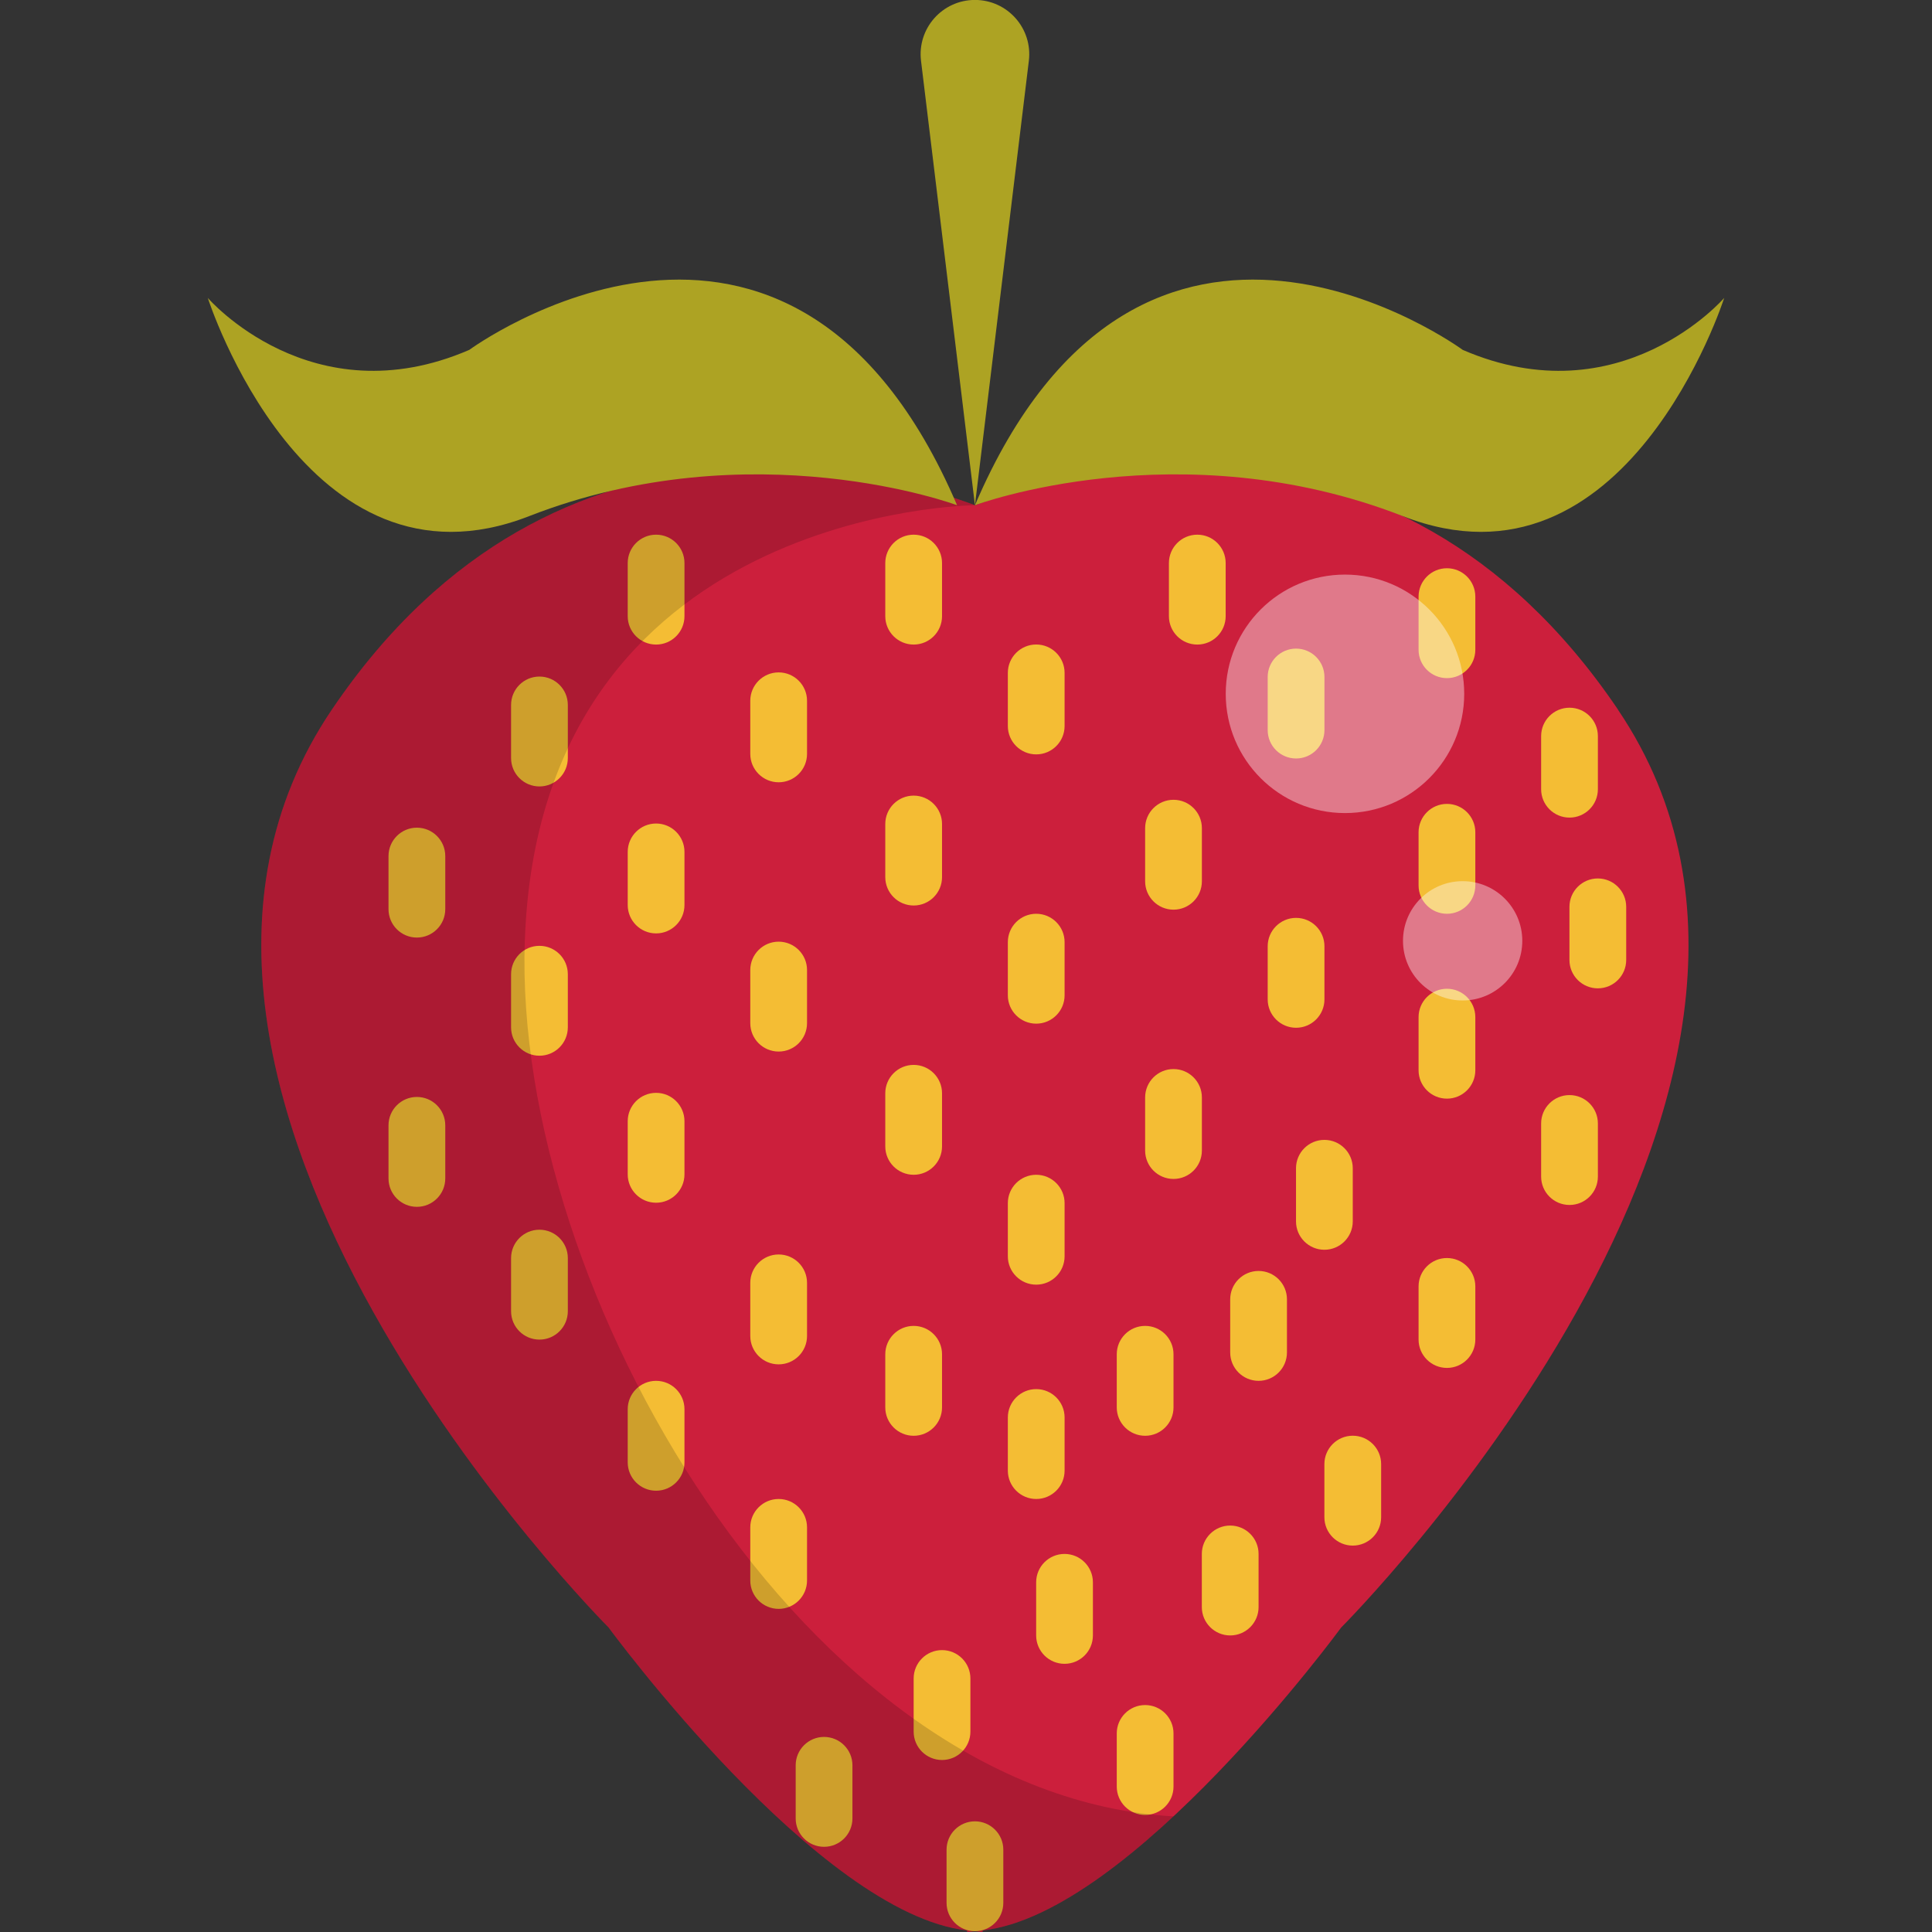 <?xml version="1.0" encoding="UTF-8" standalone="no"?>
<svg
   xmlns:dc="http://purl.org/dc/elements/1.1/"
   xmlns:cc="http://creativecommons.org/ns#"
   xmlns:rdf="http://www.w3.org/1999/02/22-rdf-syntax-ns#"
   xmlns:svg="http://www.w3.org/2000/svg"
   xmlns="http://www.w3.org/2000/svg"
   xmlns:sodipodi="http://sodipodi.sourceforge.net/DTD/sodipodi-0.dtd"
   xmlns:inkscape="http://www.inkscape.org/namespaces/inkscape"
   id="icon-strawberry"
   viewBox="0 0 32 32"
   version="1.1"
   sodipodi:docname="strawberry.svg"
   inkscape:version="0.92.3 (2405546, 2018-03-11)">
  <rect x="0" y="0" width="32" height="32" fill="#333333" stroke="none"/>
  <defs
     id="defs6698" />
  <sodipodi:namedview
     pagecolor="#ffffff"
     bordercolor="#666666"
     borderopacity="1"
     objecttolerance="10"
     gridtolerance="10"
     guidetolerance="10"
     inkscape:pageopacity="0"
     inkscape:pageshadow="2"
     inkscape:window-width="807"
     inkscape:window-height="480"
     id="namedview6696"
     showgrid="false"
     inkscape:zoom="7.375"
     inkscape:cx="16"
     inkscape:cy="16"
     inkscape:window-x="0"
     inkscape:window-y="27"
     inkscape:window-maximized="0"
     inkscape:current-layer="icon-strawberry" />
  <title
     id="title6593">strawberry</title>
  <path
     class="path1"
     fill="#cc1f3c"
     d="M26.801 11.756c-3.765-5.571-9.363-3.876-10.653-3.388-1.291-0.488-6.888-2.183-10.653 3.388-4.279 6.332 4.585 15.2 4.585 15.2s3.474 4.745 5.939 5.018l0 0.026c0.041 0.001 0.086-0.011 0.128-0.013 0.042 0.002 0.087 0.014 0.128 0.013l0-0.026c2.465-0.272 5.939-5.017 5.939-5.017s8.865-8.868 4.586-15.2z"
     id="path6595" />
  <path
     class="path2"
     fill="#f4bd34"
     d="M21.467 12.563v0c-0.259 0-0.47-0.21-0.47-0.47v-0.88c0-0.259 0.21-0.47 0.47-0.47v0c0.259 0 0.47 0.21 0.47 0.47v0.88c0 0.259-0.21 0.47-0.47 0.47z"
     id="path6597" />
  <path
     class="path3"
     fill="#f4bd34"
     d="M19.437 15.067v0c-0.259 0-0.47-0.21-0.47-0.47v-0.88c0-0.259 0.21-0.47 0.47-0.47v0c0.259 0 0.47 0.21 0.47 0.47v0.88c0 0.259-0.21 0.47-0.47 0.47z"
     id="path6599" />
  <path
     class="path4"
     fill="#f4bd34"
     d="M21.467 17.023v0c-0.259 0-0.47-0.21-0.47-0.47v-0.88c0-0.259 0.21-0.47 0.47-0.47v0c0.259 0 0.47 0.21 0.47 0.47v0.88c0 0.259-0.21 0.47-0.47 0.47z"
     id="path6601" />
  <path
     class="path5"
     fill="#f4bd34"
     d="M19.437 19.527v0c-0.259 0-0.47-0.21-0.47-0.47v-0.88c0-0.259 0.21-0.47 0.47-0.47v0c0.259 0 0.47 0.21 0.47 0.47v0.88c0 0.259-0.21 0.47-0.47 0.47z"
     id="path6603" />
  <path
     class="path6"
     fill="#f4bd34"
     d="M23.966 18.197v0c-0.259 0-0.47-0.21-0.47-0.47v-0.88c0-0.259 0.21-0.47 0.47-0.47v0c0.259 0 0.47 0.21 0.47 0.47v0.88c0 0.259-0.21 0.47-0.47 0.47z"
     id="path6605" />
  <path
     class="path7"
     fill="#f4bd34"
     d="M21.936 20.7v0c-0.259 0-0.47-0.21-0.47-0.47v-0.88c0-0.259 0.21-0.47 0.47-0.47v0c0.259 0 0.47 0.21 0.47 0.47v0.88c0 0.259-0.21 0.47-0.47 0.47z"
     id="path6607" />
  <path
     class="path8"
     fill="#f4bd34"
     d="M23.966 22.657v0c-0.259 0-0.47-0.21-0.47-0.47v-0.88c0-0.259 0.21-0.47 0.47-0.47v0c0.259 0 0.47 0.21 0.47 0.47v0.88c0 0.259-0.21 0.47-0.47 0.47z"
     id="path6609" />
  <path
     class="path9"
     fill="#f4bd34"
     d="M22.406 25.6v0c-0.259 0-0.47-0.21-0.47-0.47v-0.88c0-0.259 0.21-0.47 0.47-0.47v0c0.259 0 0.47 0.21 0.47 0.47v0.88c0 0.259-0.21 0.47-0.47 0.47z"
     id="path6611" />
  <path
     class="path10"
     fill="#f4bd34"
     d="M17.163 12.495v0c-0.259 0-0.47-0.21-0.47-0.47v-0.88c0-0.259 0.21-0.47 0.47-0.47v0c0.259 0 0.47 0.21 0.47 0.47v0.88c0 0.259-0.21 0.47-0.47 0.47z"
     id="path6613" />
  <path
     class="path11"
     fill="#f4bd34"
     d="M15.133 14.998v0c-0.259 0-0.47-0.21-0.47-0.47v-0.88c0-0.259 0.21-0.47 0.47-0.47v0c0.259 0 0.47 0.21 0.47 0.47v0.88c0 0.259-0.21 0.47-0.47 0.47z"
     id="path6615" />
  <path
     class="path12"
     fill="#f4bd34"
     d="M17.163 16.955v0c-0.259 0-0.47-0.21-0.47-0.47v-0.88c0-0.259 0.21-0.47 0.47-0.47v0c0.259 0 0.47 0.21 0.47 0.47v0.88c0 0.259-0.21 0.47-0.47 0.47z"
     id="path6617" />
  <path
     class="path13"
     fill="#f4bd34"
     d="M15.133 19.458v0c-0.259 0-0.47-0.21-0.47-0.47v-0.88c0-0.259 0.21-0.47 0.47-0.47v0c0.259 0 0.47 0.21 0.47 0.47v0.88c0 0.259-0.21 0.47-0.47 0.47z"
     id="path6619" />
  <path
     class="path14"
     fill="#f4bd34"
     d="M17.163 21.278v0c-0.259 0-0.47-0.21-0.47-0.47v-0.88c0-0.259 0.21-0.47 0.47-0.47v0c0.259 0 0.47 0.21 0.47 0.47v0.88c0 0.259-0.21 0.47-0.47 0.47z"
     id="path6621" />
  <path
     class="path15"
     fill="#f4bd34"
     d="M15.133 23.781v0c-0.259 0-0.47-0.21-0.47-0.47v-0.88c0-0.259 0.21-0.47 0.47-0.47v0c0.259 0 0.47 0.21 0.47 0.47v0.88c0 0.259-0.21 0.47-0.47 0.47z"
     id="path6623" />
  <path
     class="path16"
     fill="#f4bd34"
     d="M17.163 24.828v0c-0.259 0-0.47-0.21-0.47-0.47v-0.88c0-0.259 0.21-0.47 0.47-0.47v0c0.259 0 0.47 0.21 0.47 0.47v0.88c0 0.259-0.21 0.47-0.47 0.47z"
     id="path6625" />
  <path
     class="path17"
     fill="#f4bd34"
     d="M15.603 29.151v0c-0.259 0-0.47-0.21-0.47-0.47v-0.88c0-0.259 0.21-0.47 0.47-0.47v0c0.259 0 0.47 0.21 0.47 0.47v0.88c0 0.259-0.21 0.47-0.47 0.47z"
     id="path6627" />
  <path
     class="path18"
     fill="#f4bd34"
     d="M12.897 12.957v0c-0.259 0-0.47-0.21-0.47-0.47v-0.88c0-0.259 0.21-0.47 0.47-0.47v0c0.259 0 0.47 0.21 0.47 0.47v0.88c-0 0.259-0.21 0.47-0.47 0.47z"
     id="path6629" />
  <path
     class="path19"
     fill="#f4bd34"
     d="M10.867 15.46v0c-0.259 0-0.47-0.21-0.47-0.47v-0.88c0-0.259 0.21-0.47 0.47-0.47v0c0.259 0 0.47 0.21 0.47 0.47v0.88c0 0.259-0.21 0.47-0.47 0.47z"
     id="path6631" />
  <path
     class="path20"
     fill="#f4bd34"
     d="M12.897 17.417v0c-0.259 0-0.47-0.21-0.47-0.47v-0.88c0-0.259 0.21-0.47 0.47-0.47v0c0.259 0 0.47 0.21 0.47 0.47v0.88c-0 0.259-0.21 0.47-0.47 0.47z"
     id="path6633" />
  <path
     class="path21"
     fill="#f4bd34"
     d="M10.867 19.921v0c-0.259 0-0.47-0.21-0.47-0.47v-0.88c0-0.259 0.21-0.47 0.47-0.47v0c0.259 0 0.47 0.21 0.47 0.47v0.88c0 0.259-0.21 0.47-0.47 0.47z"
     id="path6635" />
  <path
     class="path22"
     fill="#f4bd34"
     d="M26.465 16.37v0c-0.259 0-0.47-0.21-0.47-0.47v-0.88c0-0.259 0.21-0.47 0.47-0.47v0c0.259 0 0.47 0.21 0.47 0.47v0.88c0 0.259-0.21 0.47-0.47 0.47z"
     id="path6637" />
  <path
     class="path23"
     fill="#f4bd34"
     d="M23.966 11.232v0c-0.259 0-0.47-0.21-0.47-0.47v-0.88c0-0.259 0.21-0.47 0.47-0.47v0c0.259 0 0.47 0.21 0.47 0.47v0.88c0 0.259-0.21 0.47-0.47 0.47z"
     id="path6639" />
  <path
     class="path24"
     fill="#f4bd34"
     d="M25.996 13.542v0c-0.259 0-0.47-0.21-0.47-0.47v-0.88c0-0.259 0.21-0.47 0.47-0.47v0c0.259 0 0.47 0.21 0.47 0.47v0.88c0 0.259-0.21 0.47-0.47 0.47z"
     id="path6641" />
  <path
     class="path25"
     fill="#f4bd34"
     d="M23.966 15.135v0c-0.259 0-0.47-0.21-0.47-0.47v-0.88c0-0.259 0.21-0.47 0.47-0.47v0c0.259 0 0.47 0.21 0.47 0.47v0.88c0 0.259-0.21 0.47-0.47 0.47z"
     id="path6643" />
  <path
     class="path26"
     fill="#f4bd34"
     d="M25.996 19.958v0c-0.259 0-0.47-0.21-0.47-0.47v-0.88c0-0.259 0.21-0.47 0.47-0.47v0c0.259 0 0.47 0.21 0.47 0.47v0.88c0 0.259-0.21 0.47-0.47 0.47z"
     id="path6645" />
  <path
     class="path27"
     fill="#f4bd34"
     d="M17.632 27.558v0c-0.259 0-0.47-0.21-0.47-0.47v-0.88c0-0.259 0.21-0.47 0.47-0.47v0c0.259 0 0.47 0.21 0.47 0.47v0.88c0 0.259-0.21 0.47-0.47 0.47z"
     id="path6647" />
  <path
     class="path28"
     fill="#f4bd34"
     d="M20.846 22.871v0c-0.259 0-0.47-0.21-0.47-0.47v-0.88c0-0.259 0.21-0.47 0.47-0.47v0c0.259 0 0.47 0.21 0.47 0.47v0.88c-0 0.259-0.21 0.47-0.47 0.47z"
     id="path6649" />
  <path
     class="path29"
     fill="#f4bd34"
     d="M15.133 10.676v0c-0.259 0-0.47-0.21-0.47-0.47v-0.88c0-0.259 0.21-0.47 0.47-0.47v0c0.259 0 0.47 0.21 0.47 0.47v0.88c0 0.259-0.21 0.47-0.47 0.47z"
     id="path6651" />
  <path
     class="path30"
     fill="#f4bd34"
     d="M12.897 22.598v0c-0.259 0-0.47-0.21-0.47-0.47v-0.88c0-0.259 0.21-0.47 0.47-0.47v0c0.259 0 0.47 0.21 0.47 0.47v0.88c-0 0.259-0.21 0.47-0.47 0.47z"
     id="path6653" />
  <path
     class="path31"
     fill="#f4bd34"
     d="M10.867 24.691v0c-0.259 0-0.47-0.21-0.47-0.47v-0.88c0-0.259 0.21-0.47 0.47-0.47v0c0.259 0 0.47 0.21 0.47 0.47v0.88c0 0.259-0.21 0.47-0.47 0.47z"
     id="path6655" />
  <path
     class="path32"
     fill="#f4bd34"
     d="M12.897 26.648v0c-0.259 0-0.47-0.21-0.47-0.47v-0.88c0-0.259 0.21-0.47 0.47-0.47v0c0.259 0 0.47 0.21 0.47 0.47v0.88c-0 0.259-0.21 0.47-0.47 0.47z"
     id="path6657" />
  <path
     class="path33"
     fill="#f4bd34"
     d="M19.831 10.676v0c-0.259 0-0.47-0.21-0.47-0.47v-0.88c0-0.259 0.21-0.47 0.47-0.47v0c0.259 0 0.47 0.21 0.47 0.47v0.88c0 0.259-0.21 0.47-0.47 0.47z"
     id="path6659" />
  <path
     class="path34"
     fill="#f4bd34"
     d="M8.935 13.026v0c-0.259 0-0.47-0.21-0.47-0.47v-0.88c0-0.259 0.21-0.47 0.47-0.47v0c0.259 0 0.47 0.21 0.47 0.47v0.88c0 0.259-0.21 0.47-0.47 0.47z"
     id="path6661" />
  <path
     class="path35"
     fill="#f4bd34"
     d="M6.905 15.529v0c-0.259 0-0.47-0.21-0.47-0.47v-0.88c0-0.259 0.21-0.47 0.47-0.47v0c0.259 0 0.47 0.21 0.47 0.47v0.88c0 0.259-0.21 0.47-0.47 0.47z"
     id="path6663" />
  <path
     class="path36"
     fill="#f4bd34"
     d="M8.935 17.486v0c-0.259 0-0.47-0.21-0.47-0.47v-0.88c0-0.259 0.21-0.47 0.47-0.47v0c0.259 0 0.47 0.21 0.47 0.47v0.88c0 0.259-0.21 0.47-0.47 0.47z"
     id="path6665" />
  <path
     class="path37"
     fill="#f4bd34"
     d="M6.905 19.989v0c-0.259 0-0.47-0.21-0.47-0.47v-0.88c0-0.259 0.21-0.47 0.47-0.47v0c0.259 0 0.47 0.21 0.47 0.47v0.88c0 0.259-0.21 0.47-0.47 0.47z"
     id="path6667" />
  <path
     class="path38"
     fill="#f4bd34"
     d="M8.935 22.188v0c-0.259 0-0.47-0.21-0.47-0.47v-0.88c0-0.259 0.21-0.47 0.47-0.47v0c0.259 0 0.47 0.21 0.47 0.47v0.88c0 0.259-0.21 0.47-0.47 0.47z"
     id="path6669" />
  <path
     class="path39"
     fill="#f4bd34"
     d="M13.649 30.589v0c-0.259 0-0.47-0.21-0.47-0.47v-0.88c0-0.259 0.21-0.47 0.47-0.47v0c0.259 0 0.47 0.21 0.47 0.47v0.88c0 0.259-0.21 0.47-0.47 0.47z"
     id="path6671" />
  <path
     class="path40"
     fill="#f4bd34"
     d="M18.967 23.781v0c-0.259 0-0.47-0.21-0.47-0.47v-0.88c0-0.259 0.21-0.47 0.47-0.47v0c0.259 0 0.47 0.21 0.47 0.47v0.88c0 0.259-0.21 0.47-0.47 0.47z"
     id="path6673" />
  <path
     class="path41"
     fill="#f4bd34"
     d="M10.867 10.676v0c-0.259 0-0.47-0.21-0.47-0.47v-0.88c0-0.259 0.21-0.47 0.47-0.47v0c0.259 0 0.47 0.21 0.47 0.47v0.88c0 0.259-0.21 0.47-0.47 0.47z"
     id="path6675" />
  <path
     class="path42"
     fill="#f4bd34"
     d="M16.148 31.987v0c-0.259 0-0.47-0.21-0.47-0.47v-0.88c0-0.259 0.21-0.47 0.47-0.47v0c0.259 0 0.47 0.21 0.47 0.47v0.88c0 0.26-0.21 0.47-0.47 0.47z"
     id="path6677" />
  <path
     class="path43"
     fill="#f4bd34"
     d="M18.967 30.061v0c-0.259 0-0.47-0.21-0.47-0.47v-0.88c0-0.259 0.21-0.47 0.47-0.47v0c0.259 0 0.47 0.21 0.47 0.47v0.88c0 0.259-0.21 0.47-0.47 0.47z"
     id="path6679" />
  <path
     class="path44"
     fill="#f4bd34"
     d="M20.376 27.088v0c-0.259 0-0.47-0.21-0.47-0.47v-0.88c0-0.259 0.21-0.47 0.47-0.47v0c0.259 0 0.47 0.21 0.47 0.47v0.88c0 0.259-0.21 0.47-0.47 0.47z"
     id="path6681" />
  <path
     class="path45"
     fill="#000"
     opacity="0.16"
     d="M8.693 15.585c0.242-7.168 7.455-7.217 7.455-7.217-1.291-0.488-6.888-2.183-10.653 3.388-4.279 6.332 4.585 15.2 4.585 15.2s3.474 4.745 5.939 5.018l0 0.026c0.041 0.001 0.086-0.011 0.128-0.013 0.042 0.002 0.087 0.014 0.128 0.013l0-0.026c0.988-0.109 2.137-0.937 3.161-1.889-6.084-0.34-10.94-8.714-10.744-14.5z"
     id="path6683" />
  <path
     class="path46"
     fill="#fff"
     opacity="0.4"
     d="M24.252 11.492c0 1.091-0.884 1.975-1.975 1.975s-1.975-0.884-1.975-1.975c0-1.091 0.884-1.975 1.975-1.975s1.975 0.884 1.975 1.975z"
     id="path6685" />
  <path
     class="path47"
     fill="#fff"
     opacity="0.4"
     d="M25.214 15.583c0 0.546-0.442 0.988-0.988 0.988s-0.988-0.442-0.988-0.988c0-0.546 0.442-0.988 0.988-0.988s0.988 0.442 0.988 0.988z"
     id="path6687" />
  <path
     class="path48"
     fill="#ada323"
     d="M16.148 8.368l0.893-7.361c0.065-0.536-0.353-1.008-0.893-1.008v0c-0.54 0-0.958 0.472-0.893 1.008l0.893 7.36z"
     id="path6689" />
  <path
     class="path49"
     fill="#ada323"
     d="M16.148 8.368c0 0 3.388-1.263 7.091 0.182s5.319-3.615 5.319-3.615-1.717 1.99-4.331 0.86c0 0-5.308-3.898-8.079 2.573z"
     id="path6691" />
  <path
     class="path50"
     fill="#ada323"
     d="M15.852 8.368c0 0-3.388-1.263-7.091 0.182s-5.319-3.615-5.319-3.615 1.717 1.99 4.331 0.86c-0 0 5.308-3.898 8.079 2.573z"
     id="path6693" />
</svg>
